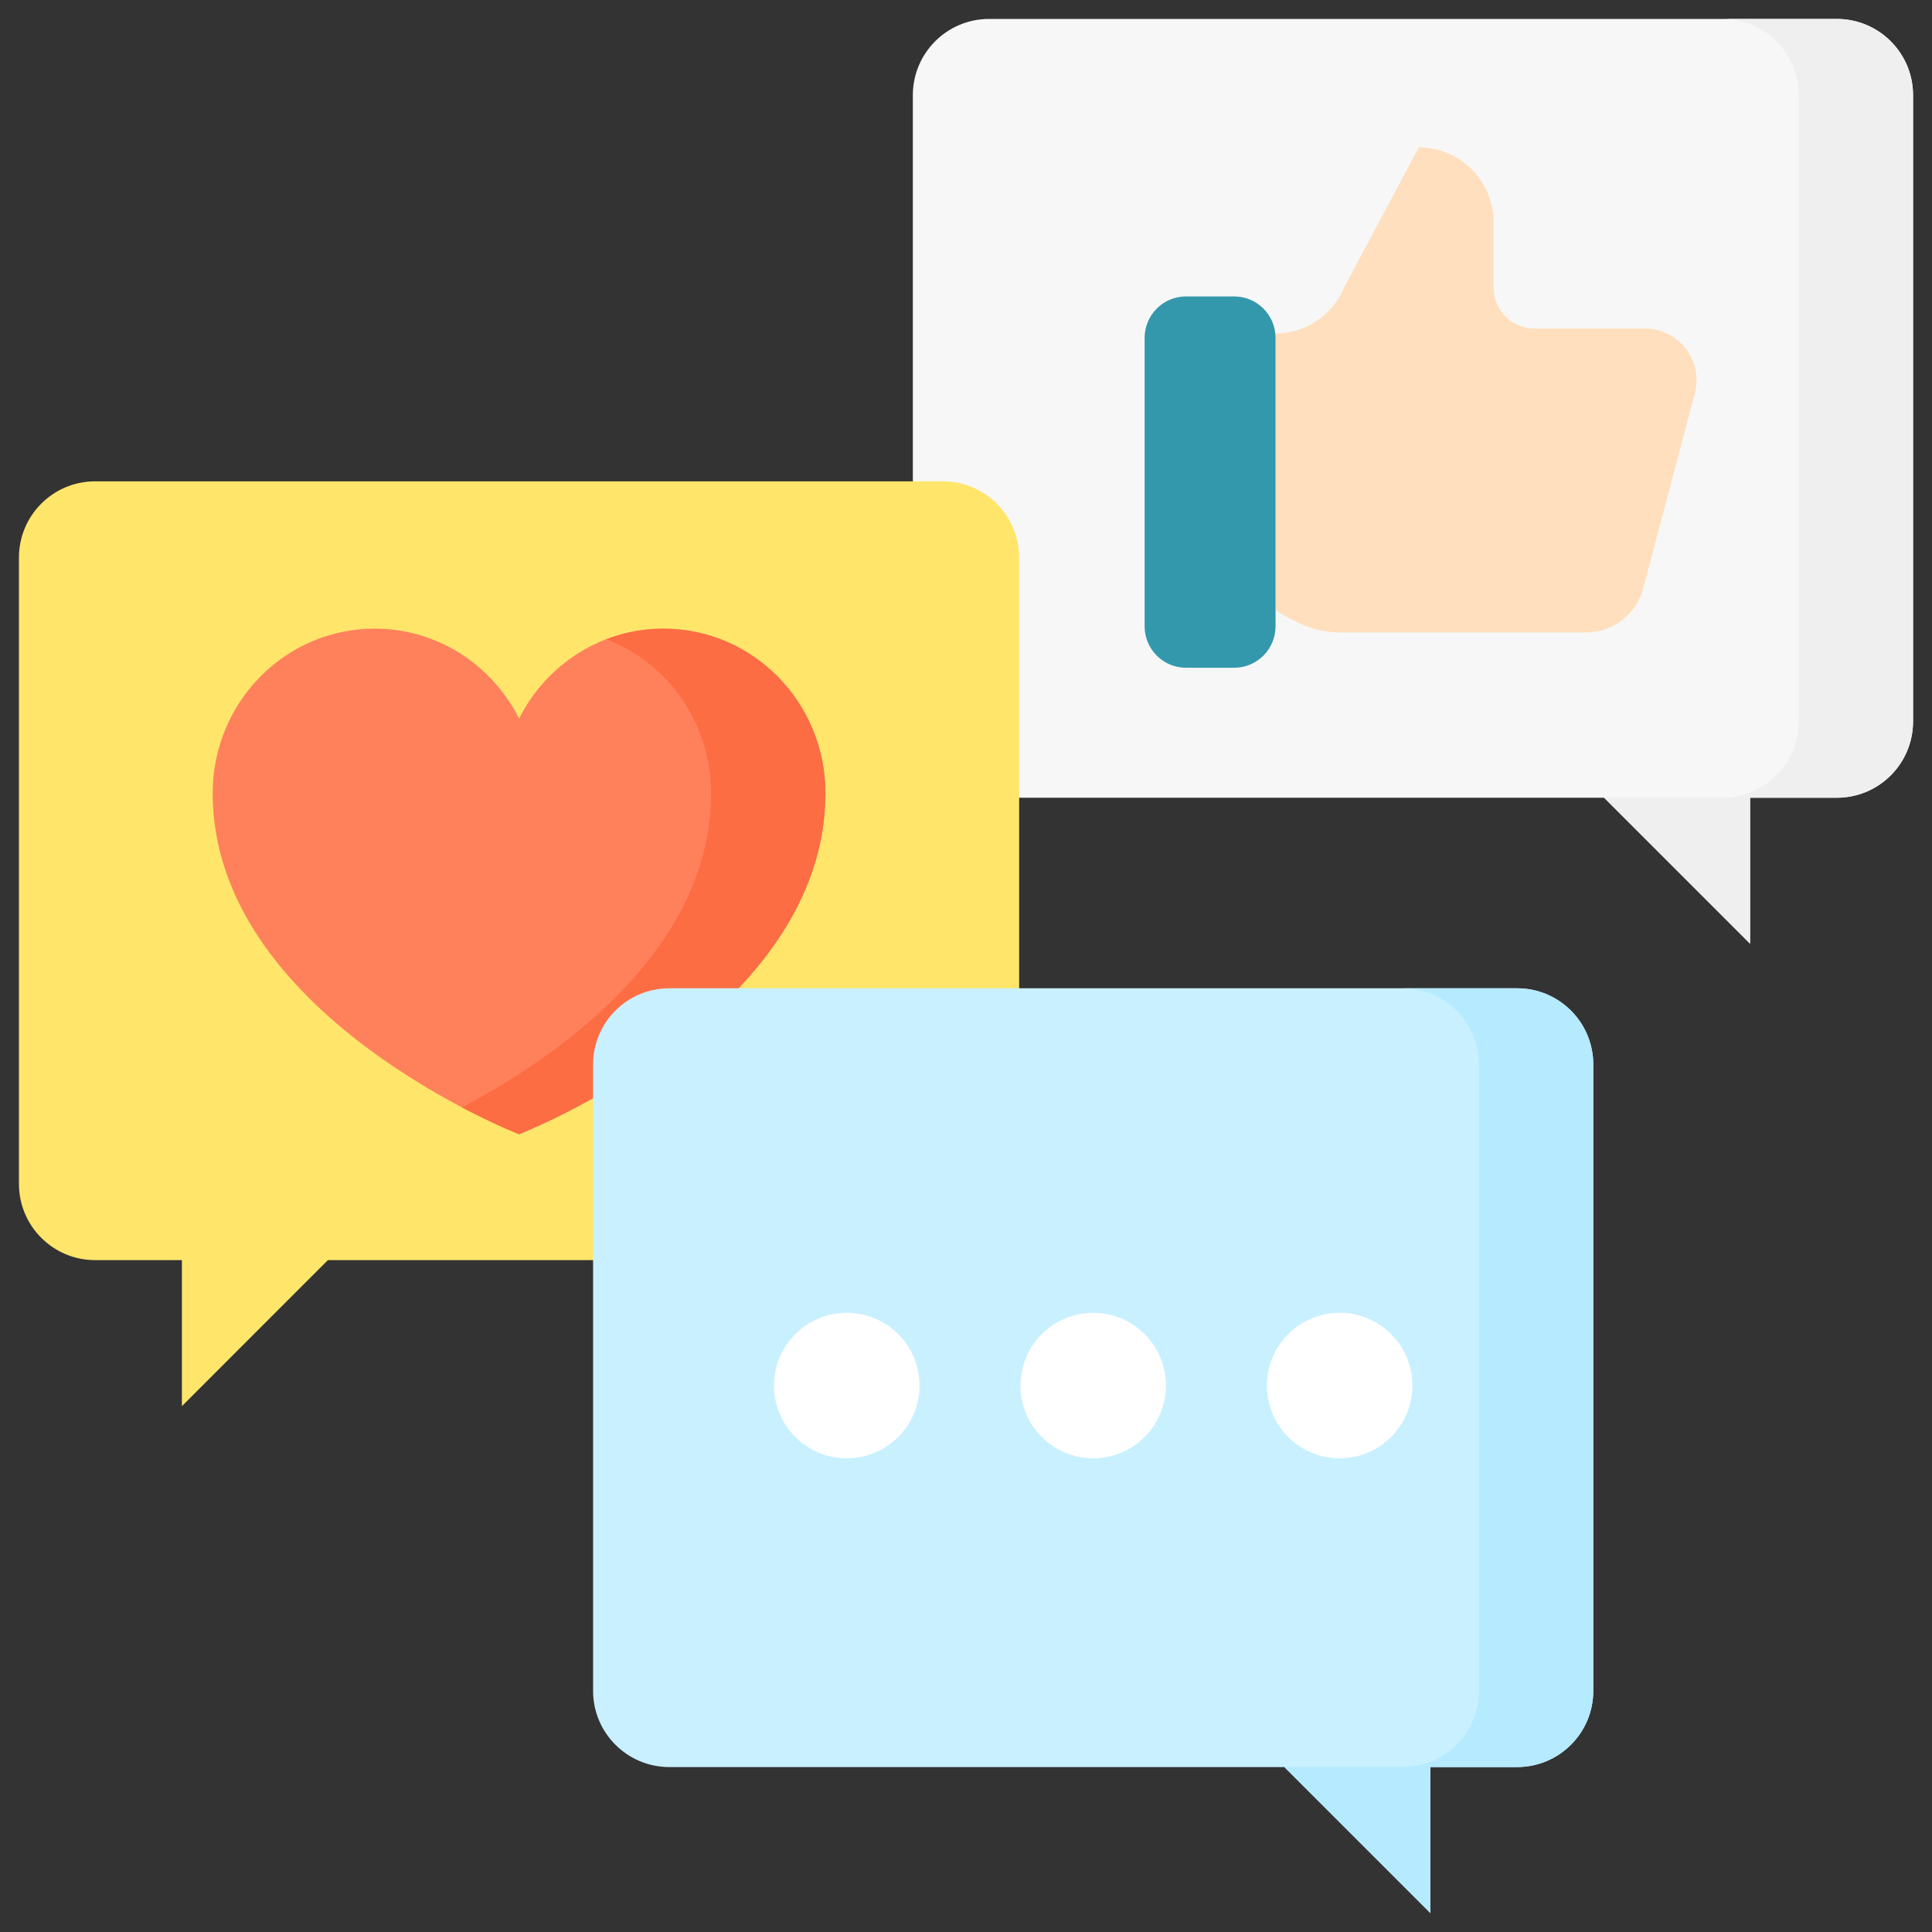 <svg width="51" height="51" viewBox="0 0 51 51" fill="none" xmlns="http://www.w3.org/2000/svg">
<rect x="0" y="0" width="51" height="51" fill="#333333" stroke="none"/>
<path d="M48.488 0.5H26.109C24.998 0.5 24.097 1.401 24.097 2.512V19.046C24.097 20.157 24.998 21.058 26.109 21.058H42.344L46.198 24.912V21.058H48.488C49.599 21.058 50.5 20.157 50.5 19.046V2.512C50.5 1.401 49.599 0.5 48.488 0.5Z" fill="#F7F7F7"/>
<path d="M48.488 0.5H45.47C46.581 0.5 47.482 1.401 47.482 2.512V19.046C47.482 20.157 46.581 21.058 45.47 21.058H42.344L46.198 24.912V21.058H48.488C49.599 21.058 50.5 20.157 50.5 19.046V2.512C50.5 1.401 49.599 0.5 48.488 0.5Z" fill="#EFEFEF"/>
<path d="M33.671 8.802C34.057 8.802 34.433 8.688 34.754 8.475C35.075 8.261 35.326 7.958 35.475 7.602L37.451 3.891C38.542 3.891 39.427 4.776 39.427 5.867V7.597C39.427 8.191 39.908 8.673 40.502 8.673H43.42C44.294 8.673 44.942 9.483 44.751 10.335L43.378 15.528C43.29 15.863 43.093 16.159 42.819 16.371C42.544 16.582 42.207 16.697 41.861 16.697H35.463C34.73 16.697 34.297 16.494 33.671 16.111V8.802Z" fill="#FFDFBD"/>
<path d="M32.578 17.627H31.308C30.704 17.627 30.215 17.137 30.215 16.533V8.919C30.215 8.315 30.704 7.825 31.308 7.825H32.578C33.182 7.825 33.671 8.315 33.671 8.919V16.533C33.671 17.137 33.182 17.627 32.578 17.627Z" fill="#3498AC"/>
<path d="M2.512 12.706H24.891C26.002 12.706 26.903 13.607 26.903 14.718V31.252C26.903 32.364 26.002 33.264 24.891 33.264H8.656L4.802 37.119V33.264H2.512C1.401 33.264 0.5 32.364 0.5 31.252V14.718C0.5 13.607 1.401 12.706 2.512 12.706Z" fill="#FFE66B"/>
<path d="M17.513 16.595C15.85 16.595 14.409 17.56 13.702 18.969C12.995 17.56 11.554 16.594 9.891 16.594C7.529 16.594 5.614 18.538 5.614 20.938C5.614 26.797 13.701 29.941 13.701 29.941C13.701 29.941 21.788 26.798 21.789 20.939C21.789 18.54 19.875 16.595 17.513 16.595Z" fill="#FF815C"/>
<path d="M17.513 16.595C16.997 16.594 16.486 16.689 16.004 16.873C17.621 17.493 18.771 19.079 18.771 20.939C18.77 25.18 14.532 27.998 12.192 29.231C13.085 29.702 13.701 29.941 13.701 29.941C13.701 29.941 21.788 26.798 21.789 20.939C21.789 18.54 19.875 16.595 17.513 16.595Z" fill="#FC6D44"/>
<path d="M40.047 26.088H17.668C16.557 26.088 15.656 26.988 15.656 28.1V44.634C15.656 45.745 16.557 46.646 17.668 46.646H33.904L37.758 50.5V46.646H40.047C41.159 46.646 42.059 45.745 42.059 44.634V28.1C42.059 26.988 41.159 26.088 40.047 26.088Z" fill="#C9F0FF"/>
<path d="M40.047 26.088H37.029C38.141 26.088 39.041 26.988 39.041 28.1V44.634C39.041 45.745 38.141 46.646 37.029 46.646H33.904L37.758 50.5V46.646H40.047C41.159 46.646 42.059 45.745 42.059 44.634V28.1C42.059 26.988 41.159 26.088 40.047 26.088Z" fill="#B5EAFF"/>
<path d="M24.272 36.575C24.272 37.635 23.412 38.495 22.352 38.495C21.291 38.495 20.432 37.635 20.432 36.575C20.432 35.514 21.291 34.655 22.352 34.655C23.412 34.655 24.272 35.514 24.272 36.575Z" fill="white"/>
<path d="M30.778 36.575C30.778 37.635 29.918 38.495 28.858 38.495C27.797 38.495 26.938 37.635 26.938 36.575C26.938 35.514 27.797 34.655 28.858 34.655C29.918 34.655 30.778 35.514 30.778 36.575Z" fill="white"/>
<path d="M37.284 36.575C37.284 37.635 36.424 38.495 35.364 38.495C34.303 38.495 33.444 37.635 33.444 36.575C33.444 35.514 34.303 34.655 35.364 34.655C36.424 34.655 37.284 35.514 37.284 36.575Z" fill="white"/>
</svg>
